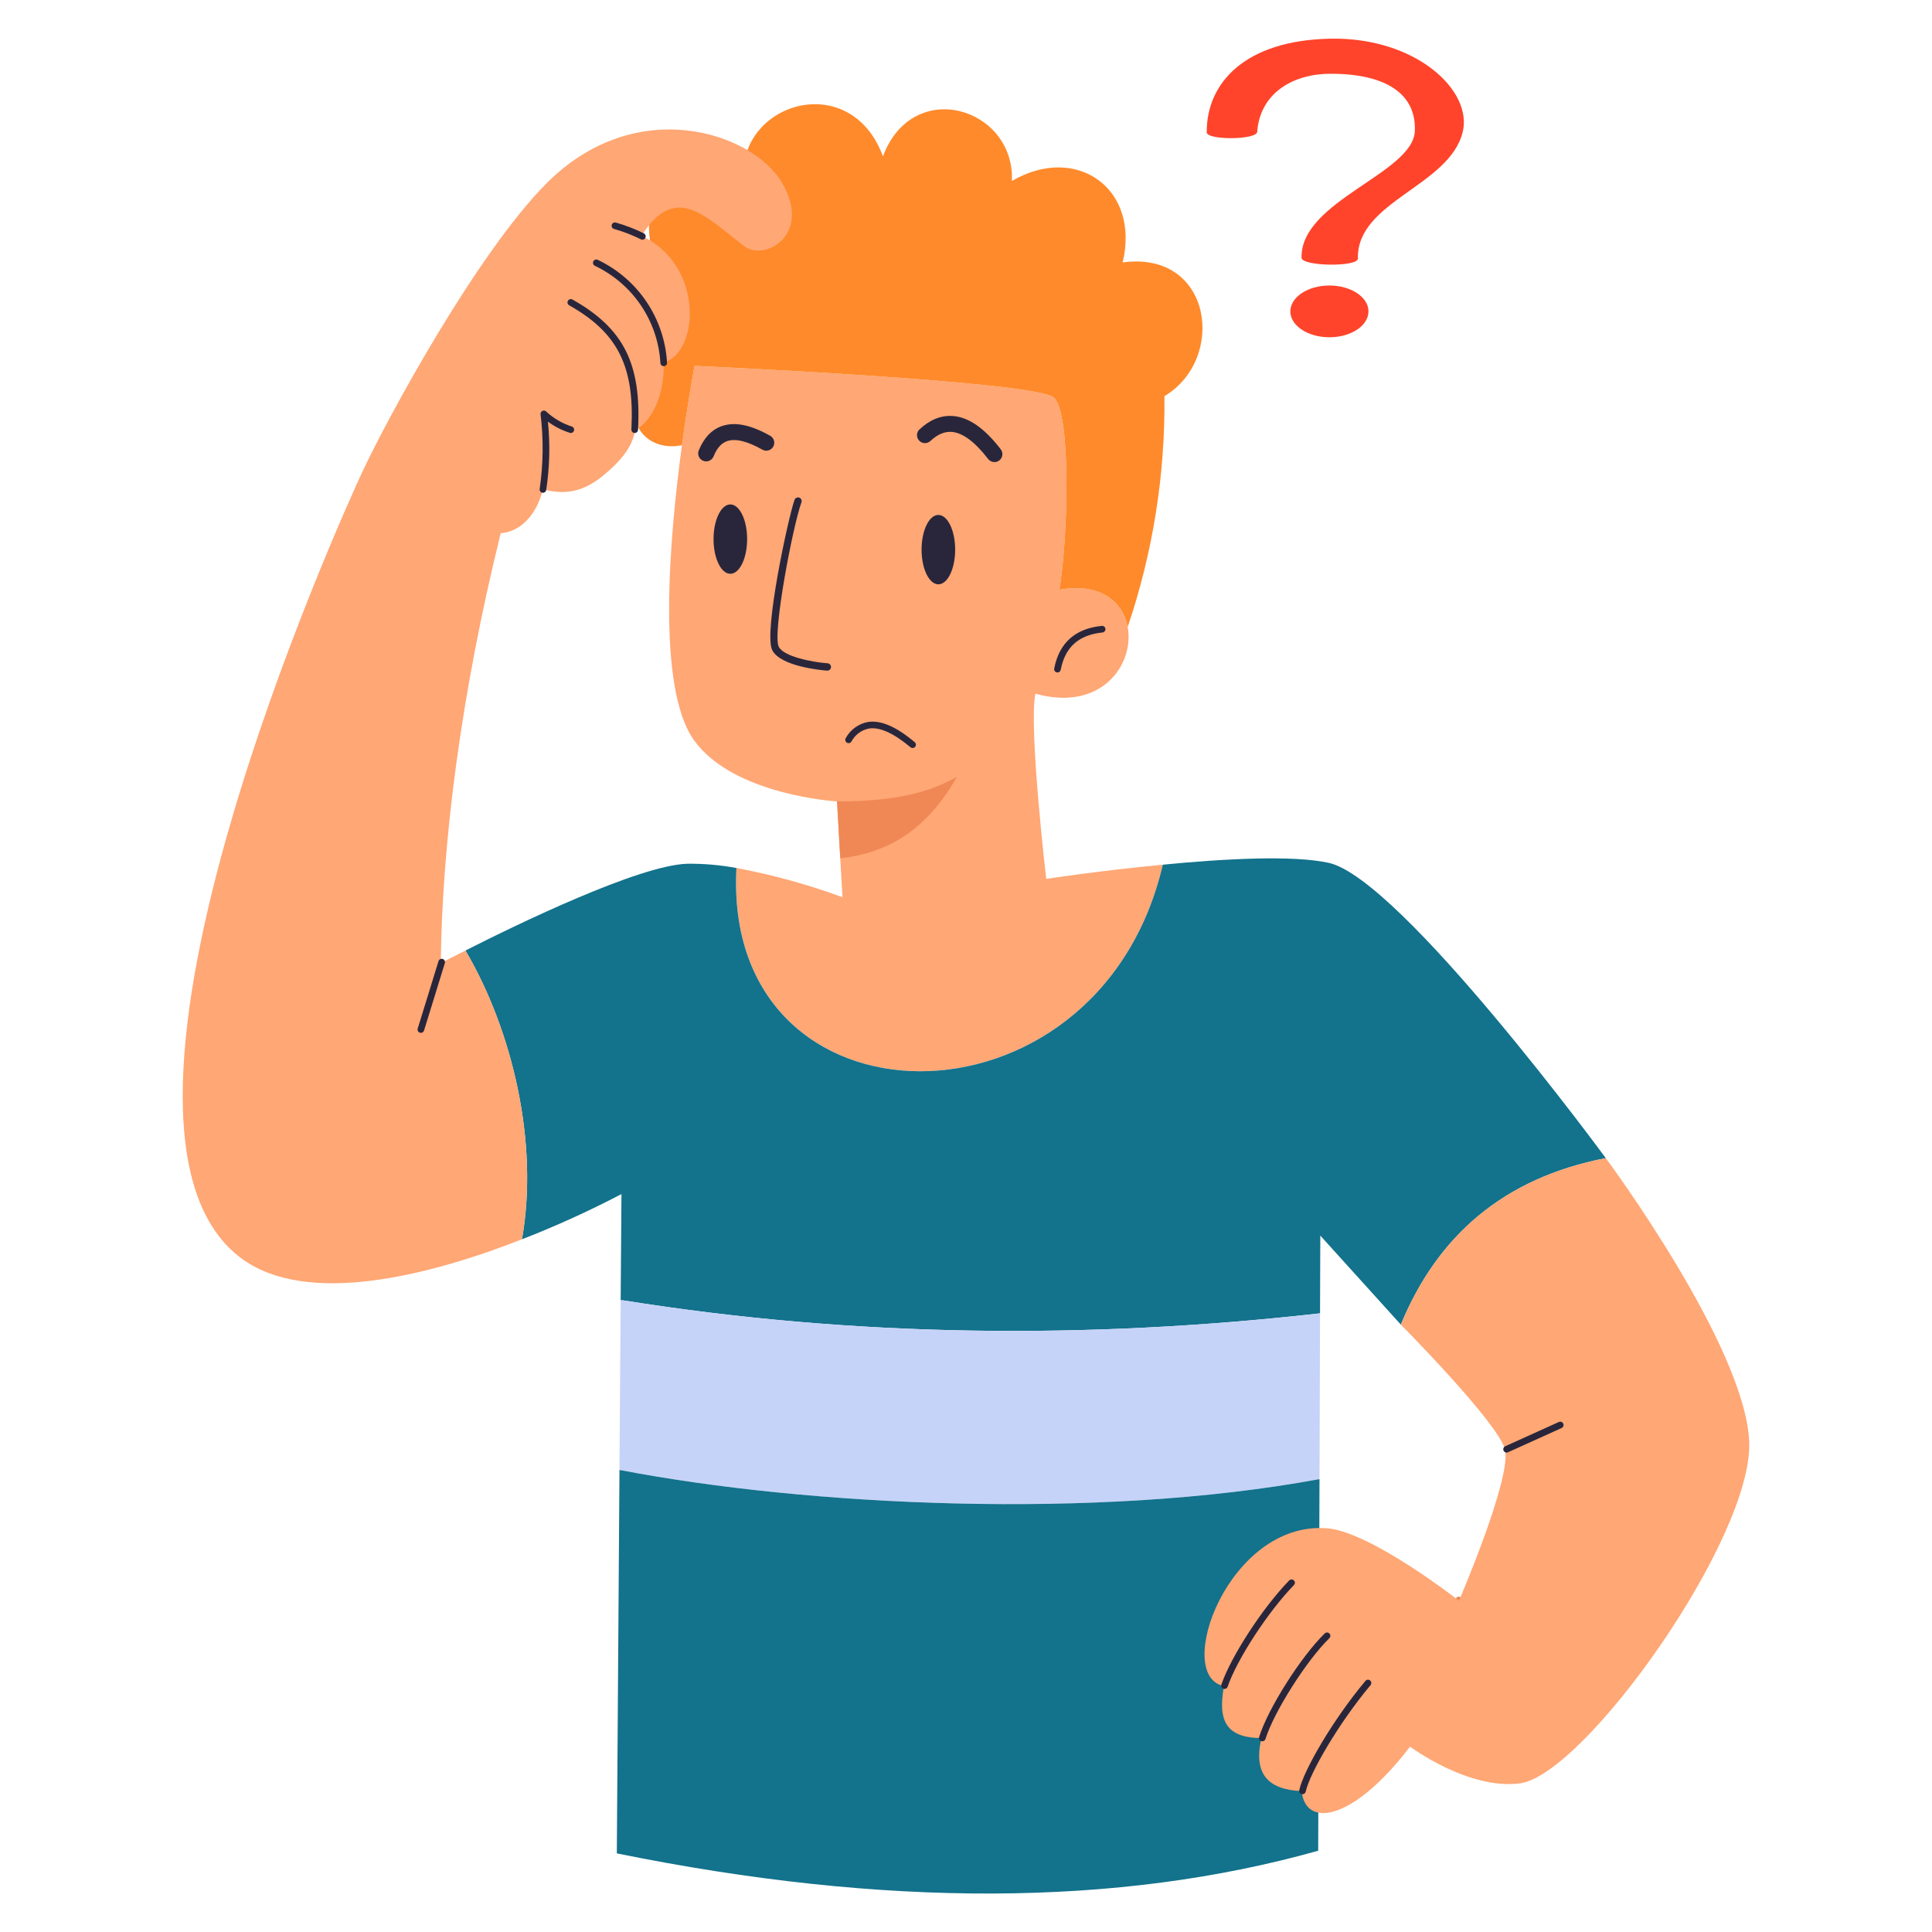 <!DOCTYPE svg PUBLIC "-//W3C//DTD SVG 1.1//EN" "http://www.w3.org/Graphics/SVG/1.1/DTD/svg11.dtd">
<!-- Uploaded to: SVG Repo, www.svgrepo.com, Transformed by: SVG Repo Mixer Tools -->
<svg width="800px" height="800px" viewBox="0 0 500 500" fill="none" xmlns="http://www.w3.org/2000/svg">
<g id="SVGRepo_bgCarrier" stroke-width="0"/>
<g id="SVGRepo_tracerCarrier" stroke-linecap="round" stroke-linejoin="round"/>
<g id="SVGRepo_iconCarrier"> <path fill-rule="evenodd" clip-rule="evenodd" d="M312.3 34.238C312.238 21.504 322.13 10.449 344.271 10.01C366.412 9.571 381.19 23.44 378.544 34.18C375.093 48.19 351.037 52.125 351.428 66.905C351.488 69.153 336.842 68.951 336.842 66.705C336.505 51.983 365.72 44.869 366.162 33.905C366.548 24.297 358.7 19.088 344.391 19.088C334.449 19.088 326.091 24.209 325.361 34.124C325.235 36.224 312.311 36.337 312.3 34.239V34.238Z" fill="#ff442b"/> <path fill-rule="evenodd" clip-rule="evenodd" d="M344.051 73.89C349.63 73.89 354.16 76.89 354.16 80.59C354.16 84.29 349.63 87.285 344.051 87.285C338.472 87.285 333.942 84.285 333.942 80.59C333.942 76.895 338.472 73.89 344.051 73.89Z" fill="#ff442b"/> <path d="M300.942 223.777C284.188 295.565 186.823 294.261 190.599 224.635C199.936 226.39 209.112 228.916 218.031 232.189L216.623 207.408C216.623 207.408 189.844 205.856 179.613 191.574C169.897 178.013 173.193 139.424 176.489 115.219C178.137 103.169 179.75 94.689 179.75 94.689C179.75 94.689 268.327 98.637 272.79 102.929C277.253 107.221 276.429 139.252 274.163 152.607C284.909 150.719 290.643 155.868 291.844 162.254C293.63 171.867 285.115 184.33 267.949 179.523C266.199 188.45 270.765 227.451 270.765 227.451C270.765 227.451 284.738 225.322 300.942 223.777Z" fill="#FFA775"/> <path d="M214.08 173.556C214.056 173.556 214.032 173.556 214.008 173.556C212.794 173.464 202.088 172.539 199.865 168.287C197.519 163.803 204.082 133.587 205.627 129.351C205.67 129.234 205.735 129.126 205.82 129.034C205.904 128.942 206.005 128.868 206.119 128.815C206.232 128.763 206.354 128.733 206.479 128.727C206.603 128.722 206.728 128.741 206.845 128.784C206.962 128.827 207.07 128.892 207.162 128.977C207.254 129.061 207.328 129.162 207.381 129.276C207.433 129.389 207.463 129.511 207.469 129.636C207.474 129.76 207.455 129.885 207.412 130.002C205.187 136.102 199.831 164.123 201.549 167.402C202.857 169.902 209.973 171.34 214.149 171.657C214.274 171.662 214.396 171.691 214.51 171.743C214.623 171.795 214.726 171.869 214.811 171.96C214.895 172.051 214.962 172.159 215.005 172.276C215.049 172.393 215.069 172.517 215.064 172.642C215.059 172.767 215.03 172.889 214.978 173.003C214.926 173.116 214.852 173.219 214.761 173.304C214.67 173.388 214.562 173.455 214.445 173.498C214.328 173.542 214.204 173.562 214.079 173.557L214.08 173.556Z" fill="#29263B"/> <path d="M236.182 193.589C235.98 193.59 235.784 193.519 235.63 193.389C231.288 189.74 227.672 188.108 224.872 188.544C223.912 188.735 223.008 189.138 222.223 189.724C221.439 190.309 220.795 191.062 220.339 191.927C220.279 192.022 220.2 192.105 220.108 192.17C220.016 192.235 219.912 192.281 219.802 192.306C219.692 192.331 219.579 192.333 219.468 192.314C219.356 192.295 219.25 192.254 219.155 192.194C219.06 192.134 218.977 192.055 218.912 191.963C218.847 191.871 218.801 191.767 218.776 191.657C218.751 191.547 218.749 191.434 218.768 191.323C218.787 191.211 218.828 191.105 218.888 191.01C219.475 189.937 220.293 189.008 221.282 188.288C222.271 187.569 223.407 187.077 224.608 186.848C227.96 186.332 231.928 188.036 236.733 192.075C236.868 192.188 236.964 192.34 237.01 192.51C237.055 192.68 237.048 192.86 236.987 193.025C236.927 193.191 236.818 193.334 236.674 193.435C236.53 193.536 236.358 193.59 236.182 193.59V193.589Z" fill="#29263B"/> <path d="M257.363 119.586C257.048 119.587 256.736 119.515 256.453 119.376C256.169 119.238 255.922 119.036 255.729 118.786C252.324 114.368 249.163 112.009 246.329 111.775C244.467 111.625 242.652 112.392 240.783 114.131C240.383 114.503 239.851 114.701 239.305 114.682C238.759 114.662 238.243 114.426 237.871 114.026C237.499 113.626 237.301 113.094 237.32 112.548C237.34 112.002 237.576 111.486 237.976 111.114C240.702 108.579 243.619 107.419 246.668 107.669C250.757 108.007 254.787 110.821 258.988 116.269C259.223 116.574 259.368 116.938 259.407 117.321C259.445 117.704 259.376 118.09 259.206 118.435C259.036 118.78 258.773 119.071 258.447 119.275C258.12 119.478 257.743 119.586 257.358 119.586H257.363Z" fill="#29263B"/> <path d="M182.75 119.4C182.413 119.4 182.08 119.317 181.782 119.158C181.484 119 181.23 118.77 181.042 118.49C180.853 118.21 180.736 117.888 180.702 117.552C180.667 117.217 180.715 116.878 180.842 116.565C182.163 113.311 184.17 111.194 186.808 110.273C190.163 109.101 194.251 109.918 199.308 112.773C199.547 112.904 199.758 113.081 199.929 113.294C200.099 113.508 200.225 113.752 200.3 114.015C200.375 114.277 200.397 114.552 200.365 114.823C200.333 115.094 200.247 115.356 200.113 115.593C199.979 115.831 199.799 116.04 199.583 116.207C199.368 116.374 199.121 116.497 198.858 116.569C198.594 116.64 198.32 116.658 198.049 116.622C197.778 116.587 197.518 116.497 197.282 116.36C193.382 114.16 190.314 113.423 188.17 114.167C186.679 114.687 185.532 115.98 184.67 118.118C184.515 118.499 184.249 118.825 183.906 119.053C183.564 119.282 183.161 119.402 182.75 119.4Z" fill="#29263B"/> <path d="M301.354 102.517C301.579 122.823 298.363 143.021 291.844 162.254C290.644 155.868 284.909 150.719 274.163 152.607C276.429 139.252 277.253 107.22 272.79 102.929C268.327 98.638 179.75 94.689 179.75 94.689C179.75 94.689 178.137 103.169 176.489 115.219C166.498 117.211 160.559 107.838 166.289 98.809C155.681 90.466 158.084 72.579 170.689 70.109C161.179 49.682 178.448 34.747 192.318 45.15C192.387 25.993 220.333 18.302 228.504 40.45C236.297 19.75 262.664 27.885 261.875 46.836C278.56 37.086 295.142 48.793 290.542 67.916C313.783 64.786 317.456 92.938 301.354 102.517Z" fill="#ff8a2b"/> <path d="M273.67 174.037C273.615 174.037 273.56 174.032 273.506 174.021C273.284 173.978 273.087 173.848 272.96 173.661C272.833 173.474 272.784 173.244 272.826 173.021C274.107 166.389 278.252 162.673 285.146 161.979C285.373 161.956 285.599 162.024 285.775 162.168C285.951 162.312 286.063 162.52 286.086 162.747C286.109 162.973 286.041 163.2 285.897 163.376C285.753 163.552 285.545 163.664 285.318 163.687C279.183 164.305 275.647 167.465 274.512 173.346C274.473 173.541 274.368 173.716 274.215 173.842C274.061 173.968 273.869 174.037 273.67 174.037Z" fill="#29263B"/> <path fill-rule="evenodd" clip-rule="evenodd" d="M242.849 133.268C245.249 133.268 247.196 137.292 247.196 142.246C247.196 147.2 245.249 151.223 242.849 151.223C240.449 151.223 238.503 147.2 238.503 142.246C238.503 137.292 240.449 133.268 242.849 133.268Z" fill="#29263B"/> <path fill-rule="evenodd" clip-rule="evenodd" d="M189.01 130.545C191.41 130.545 193.356 134.566 193.356 139.52C193.356 144.474 191.41 148.497 189.01 148.497C186.61 148.497 184.663 144.477 184.663 139.52C184.663 134.563 186.61 130.545 189.01 130.545Z" fill="#29263B"/> <path d="M384.3 422.868C384.176 422.868 384.053 422.842 383.94 422.79C383.827 422.738 383.727 422.662 383.646 422.568L376.876 414.621C376.728 414.448 376.656 414.223 376.674 413.996C376.692 413.769 376.8 413.559 376.973 413.411C377.146 413.263 377.371 413.191 377.598 413.209C377.825 413.227 378.035 413.335 378.183 413.508L384.953 421.455C385.059 421.58 385.127 421.732 385.149 421.895C385.171 422.057 385.147 422.222 385.078 422.371C385.01 422.52 384.9 422.646 384.762 422.734C384.624 422.823 384.464 422.87 384.3 422.87V422.868Z" fill="#E58B59"/> <path d="M343.857 223.3C362.5 227.385 415.577 299.723 415.577 299.723C389.038 304.872 371.977 319.91 362.534 342.809L341.694 319.772L341.626 339.891C281.133 346.723 220.949 346.071 161.246 336.526H160.628L160.834 309.026C152.473 313.399 143.877 317.308 135.085 320.734C139.479 295.877 132.716 266.867 120.459 245.993C133.986 239.127 165.365 223.952 177.794 223.54C182.086 223.486 186.374 223.855 190.594 224.64C186.818 294.266 284.183 295.57 300.937 223.782C316.735 222.232 334.656 221.271 343.857 223.3Z" fill="#13728c"/> <path d="M341.626 339.888L341.488 382.837H341.214C283.776 393.446 208.658 389.704 160.593 380.468H160.319L160.628 336.523H161.246C220.949 346.068 281.133 346.72 341.626 339.888Z" fill="#C6D3F8"/> <path d="M341.488 382.837L341.145 478.967C289.456 493.507 228.952 493.736 159.632 479.653L160.319 380.468H160.593C208.658 389.704 283.776 393.446 341.214 382.837H341.488Z" fill="#13728c"/> <path d="M216.623 207.408C228.28 207.382 238.683 206.173 247.658 201.042C239.727 214.958 229.789 220.703 217.458 222.142L216.623 207.408Z" fill="#F08855"/> <path d="M362.534 342.806C362.534 342.806 387.425 367.906 389.447 374.965C391.469 382.024 377.582 414.272 377.582 414.272C377.582 414.272 354.727 396.354 343.373 395.509C317.889 393.609 303.483 433.745 316.763 436.357C315.128 445.315 317.263 449.75 326.451 449.812C324.264 459.312 328.37 463.171 336.878 463.535C337.778 473.055 350.003 471.544 364.92 452.027C364.92 452.027 379.992 463.281 393.343 461.533C410.097 459.339 453.771 397.933 452.69 373.077C451.609 348.221 415.577 299.72 415.577 299.72C389.038 304.869 371.975 319.907 362.534 342.806Z" fill="#FFA775"/> <path d="M316.9 437.1C316.805 437.1 316.711 437.084 316.622 437.053C316.407 436.979 316.23 436.823 316.13 436.618C316.03 436.414 316.015 436.178 316.089 435.963C318.602 428.638 326.803 416.047 333.64 409.018C333.719 408.937 333.813 408.873 333.916 408.828C334.02 408.784 334.132 408.76 334.244 408.759C334.357 408.757 334.469 408.778 334.574 408.82C334.679 408.862 334.774 408.924 334.855 409.003C334.936 409.082 335 409.176 335.045 409.279C335.089 409.383 335.113 409.495 335.114 409.607C335.116 409.72 335.095 409.832 335.053 409.937C335.011 410.042 334.949 410.137 334.87 410.218C328.176 417.099 320.158 429.391 317.712 436.518C317.654 436.688 317.545 436.835 317.399 436.939C317.254 437.044 317.079 437.1 316.9 437.1Z" fill="#29263B"/> <path d="M326.685 450.646C326.55 450.646 326.418 450.615 326.298 450.554C326.177 450.494 326.073 450.406 325.993 450.298C325.913 450.189 325.86 450.064 325.838 449.931C325.815 449.799 325.824 449.663 325.864 449.534C328.122 442.234 336.688 428.711 342.84 422.734C343.003 422.575 343.223 422.487 343.451 422.49C343.679 422.493 343.896 422.586 344.056 422.75C344.215 422.913 344.302 423.133 344.3 423.361C344.297 423.588 344.203 423.806 344.04 423.965C338.157 429.685 329.659 443.091 327.508 450.046C327.453 450.221 327.343 450.373 327.195 450.481C327.047 450.589 326.868 450.647 326.685 450.646Z" fill="#29263B"/> <path d="M337.085 464.338C337.025 464.338 336.965 464.332 336.906 464.319C336.796 464.296 336.691 464.251 336.598 464.187C336.505 464.124 336.426 464.042 336.364 463.948C336.303 463.853 336.261 463.748 336.24 463.637C336.219 463.526 336.221 463.412 336.244 463.302C337.3 458.326 344.862 445.159 353.403 434.985C353.552 434.822 353.759 434.722 353.979 434.707C354.2 434.692 354.418 434.763 354.587 434.905C354.757 435.047 354.865 435.249 354.89 435.469C354.914 435.689 354.853 435.909 354.718 436.085C346.469 445.911 338.918 458.974 337.924 463.653C337.884 463.846 337.779 464.02 337.626 464.144C337.473 464.269 337.282 464.338 337.085 464.338Z" fill="#29263B"/> <path d="M389.9 375.93C389.704 375.93 389.514 375.862 389.361 375.739C389.209 375.616 389.103 375.444 389.062 375.252C389.02 375.06 389.046 374.86 389.134 374.685C389.222 374.51 389.367 374.37 389.546 374.289L403.436 368.007C403.539 367.961 403.65 367.935 403.762 367.931C403.875 367.928 403.987 367.946 404.093 367.986C404.198 368.026 404.295 368.086 404.377 368.163C404.459 368.24 404.525 368.333 404.572 368.435C404.618 368.538 404.644 368.649 404.647 368.762C404.651 368.874 404.632 368.987 404.592 369.092C404.553 369.197 404.492 369.294 404.415 369.376C404.338 369.458 404.246 369.525 404.143 369.571L390.253 375.854C390.142 375.904 390.022 375.93 389.9 375.93Z" fill="#29263B"/> <path d="M192.625 63.722C182.225 55.722 174.772 47.276 165.983 61.044C182.183 68.425 181.055 91.187 171.783 93.796C171.954 102.448 168.658 109.143 164.332 111.306C163.818 115.254 161.09 119 156.043 123.12C151.855 126.52 147.27 128.472 140.472 126.62C139.407 131.495 135.906 137.469 129.588 137.984C119.254 179.697 114.414 218.32 114.071 249.253C114.071 249.253 116.508 247.983 120.456 245.992C132.713 266.866 139.476 295.876 135.082 320.733C112.01 329.762 79.223 338.654 61.989 325.299C16.945 290.417 89.389 131.529 93.643 122.399C100.509 107.67 123.649 65.271 141.502 47.383C164.71 24.141 194.888 34.303 202.441 47.383C210.237 60.838 197.843 67.738 192.625 63.722Z" fill="#FFA775"/> <path d="M164.265 112.061H164.22C163.993 112.049 163.78 111.948 163.627 111.779C163.475 111.61 163.395 111.388 163.406 111.161C164.253 94.82 159.889 86.108 147.306 79.015C147.107 78.903 146.961 78.717 146.899 78.497C146.838 78.278 146.866 78.042 146.978 77.844C147.089 77.645 147.276 77.498 147.495 77.437C147.715 77.375 147.95 77.403 148.149 77.515C161.409 84.988 166.01 94.13 165.123 111.245C165.112 111.465 165.017 111.673 164.857 111.824C164.697 111.976 164.485 112.061 164.265 112.061Z" fill="#29263B"/> <path d="M171.771 94.761C171.553 94.761 171.344 94.679 171.185 94.53C171.026 94.382 170.929 94.178 170.915 93.961C170.605 88.632 168.868 83.484 165.885 79.056C162.902 74.629 158.784 71.085 153.961 68.796C153.857 68.748 153.764 68.68 153.687 68.596C153.61 68.512 153.55 68.413 153.512 68.306C153.473 68.199 153.456 68.085 153.463 67.971C153.469 67.857 153.497 67.745 153.547 67.642C153.597 67.54 153.667 67.448 153.752 67.372C153.838 67.297 153.938 67.239 154.046 67.203C154.154 67.167 154.269 67.152 154.382 67.161C154.496 67.169 154.607 67.2 154.709 67.252C159.807 69.671 164.16 73.417 167.312 78.097C170.465 82.777 172.301 88.219 172.628 93.852C172.643 94.079 172.566 94.302 172.416 94.473C172.266 94.643 172.055 94.747 171.828 94.762C171.809 94.763 171.79 94.762 171.771 94.761Z" fill="#29263B"/> <path d="M166.247 62.029C166.11 62.028 165.975 61.993 165.854 61.929C163.621 60.824 161.291 59.927 158.893 59.249C158.675 59.183 158.492 59.032 158.385 58.831C158.278 58.63 158.255 58.395 158.321 58.177C158.387 57.959 158.537 57.776 158.739 57.669C158.94 57.562 159.175 57.539 159.393 57.605C161.892 58.314 164.32 59.251 166.647 60.405C166.818 60.494 166.954 60.638 167.033 60.813C167.113 60.989 167.131 61.186 167.084 61.373C167.038 61.56 166.931 61.726 166.779 61.844C166.627 61.963 166.44 62.027 166.247 62.026V62.029Z" fill="#29263B"/> <path d="M140.517 127.535C140.466 127.535 140.415 127.53 140.365 127.521C140.254 127.501 140.147 127.46 140.052 127.399C139.956 127.338 139.874 127.259 139.81 127.166C139.745 127.073 139.7 126.968 139.676 126.857C139.652 126.747 139.65 126.632 139.671 126.521C140.603 120.121 140.679 113.625 139.899 107.204C139.88 107.028 139.917 106.851 140.002 106.697C140.088 106.543 140.219 106.418 140.378 106.341C140.537 106.264 140.715 106.238 140.89 106.266C141.064 106.294 141.225 106.375 141.352 106.498C143.241 108.254 145.492 109.576 147.947 110.37C148.167 110.429 148.354 110.572 148.468 110.769C148.582 110.966 148.613 111.201 148.554 111.42C148.496 111.64 148.352 111.828 148.155 111.942C147.958 112.056 147.724 112.087 147.504 112.028C145.454 111.385 143.527 110.401 141.804 109.117C142.398 115.014 142.248 120.963 141.356 126.823C141.322 127.021 141.219 127.201 141.066 127.331C140.912 127.462 140.718 127.534 140.517 127.535Z" fill="#29263B"/> <path d="M108.924 267.3C108.838 267.3 108.753 267.287 108.671 267.262C108.563 267.229 108.463 267.175 108.376 267.103C108.29 267.031 108.218 266.943 108.165 266.843C108.113 266.743 108.08 266.634 108.07 266.522C108.059 266.41 108.071 266.297 108.104 266.189L113.493 248.72C113.565 248.509 113.717 248.334 113.916 248.232C114.115 248.131 114.346 248.111 114.559 248.177C114.773 248.242 114.952 248.389 115.059 248.585C115.167 248.781 115.193 249.011 115.134 249.226L109.744 266.694C109.69 266.869 109.581 267.023 109.434 267.132C109.286 267.241 109.107 267.3 108.924 267.3Z" fill="#29263B"/> </g>
</svg>